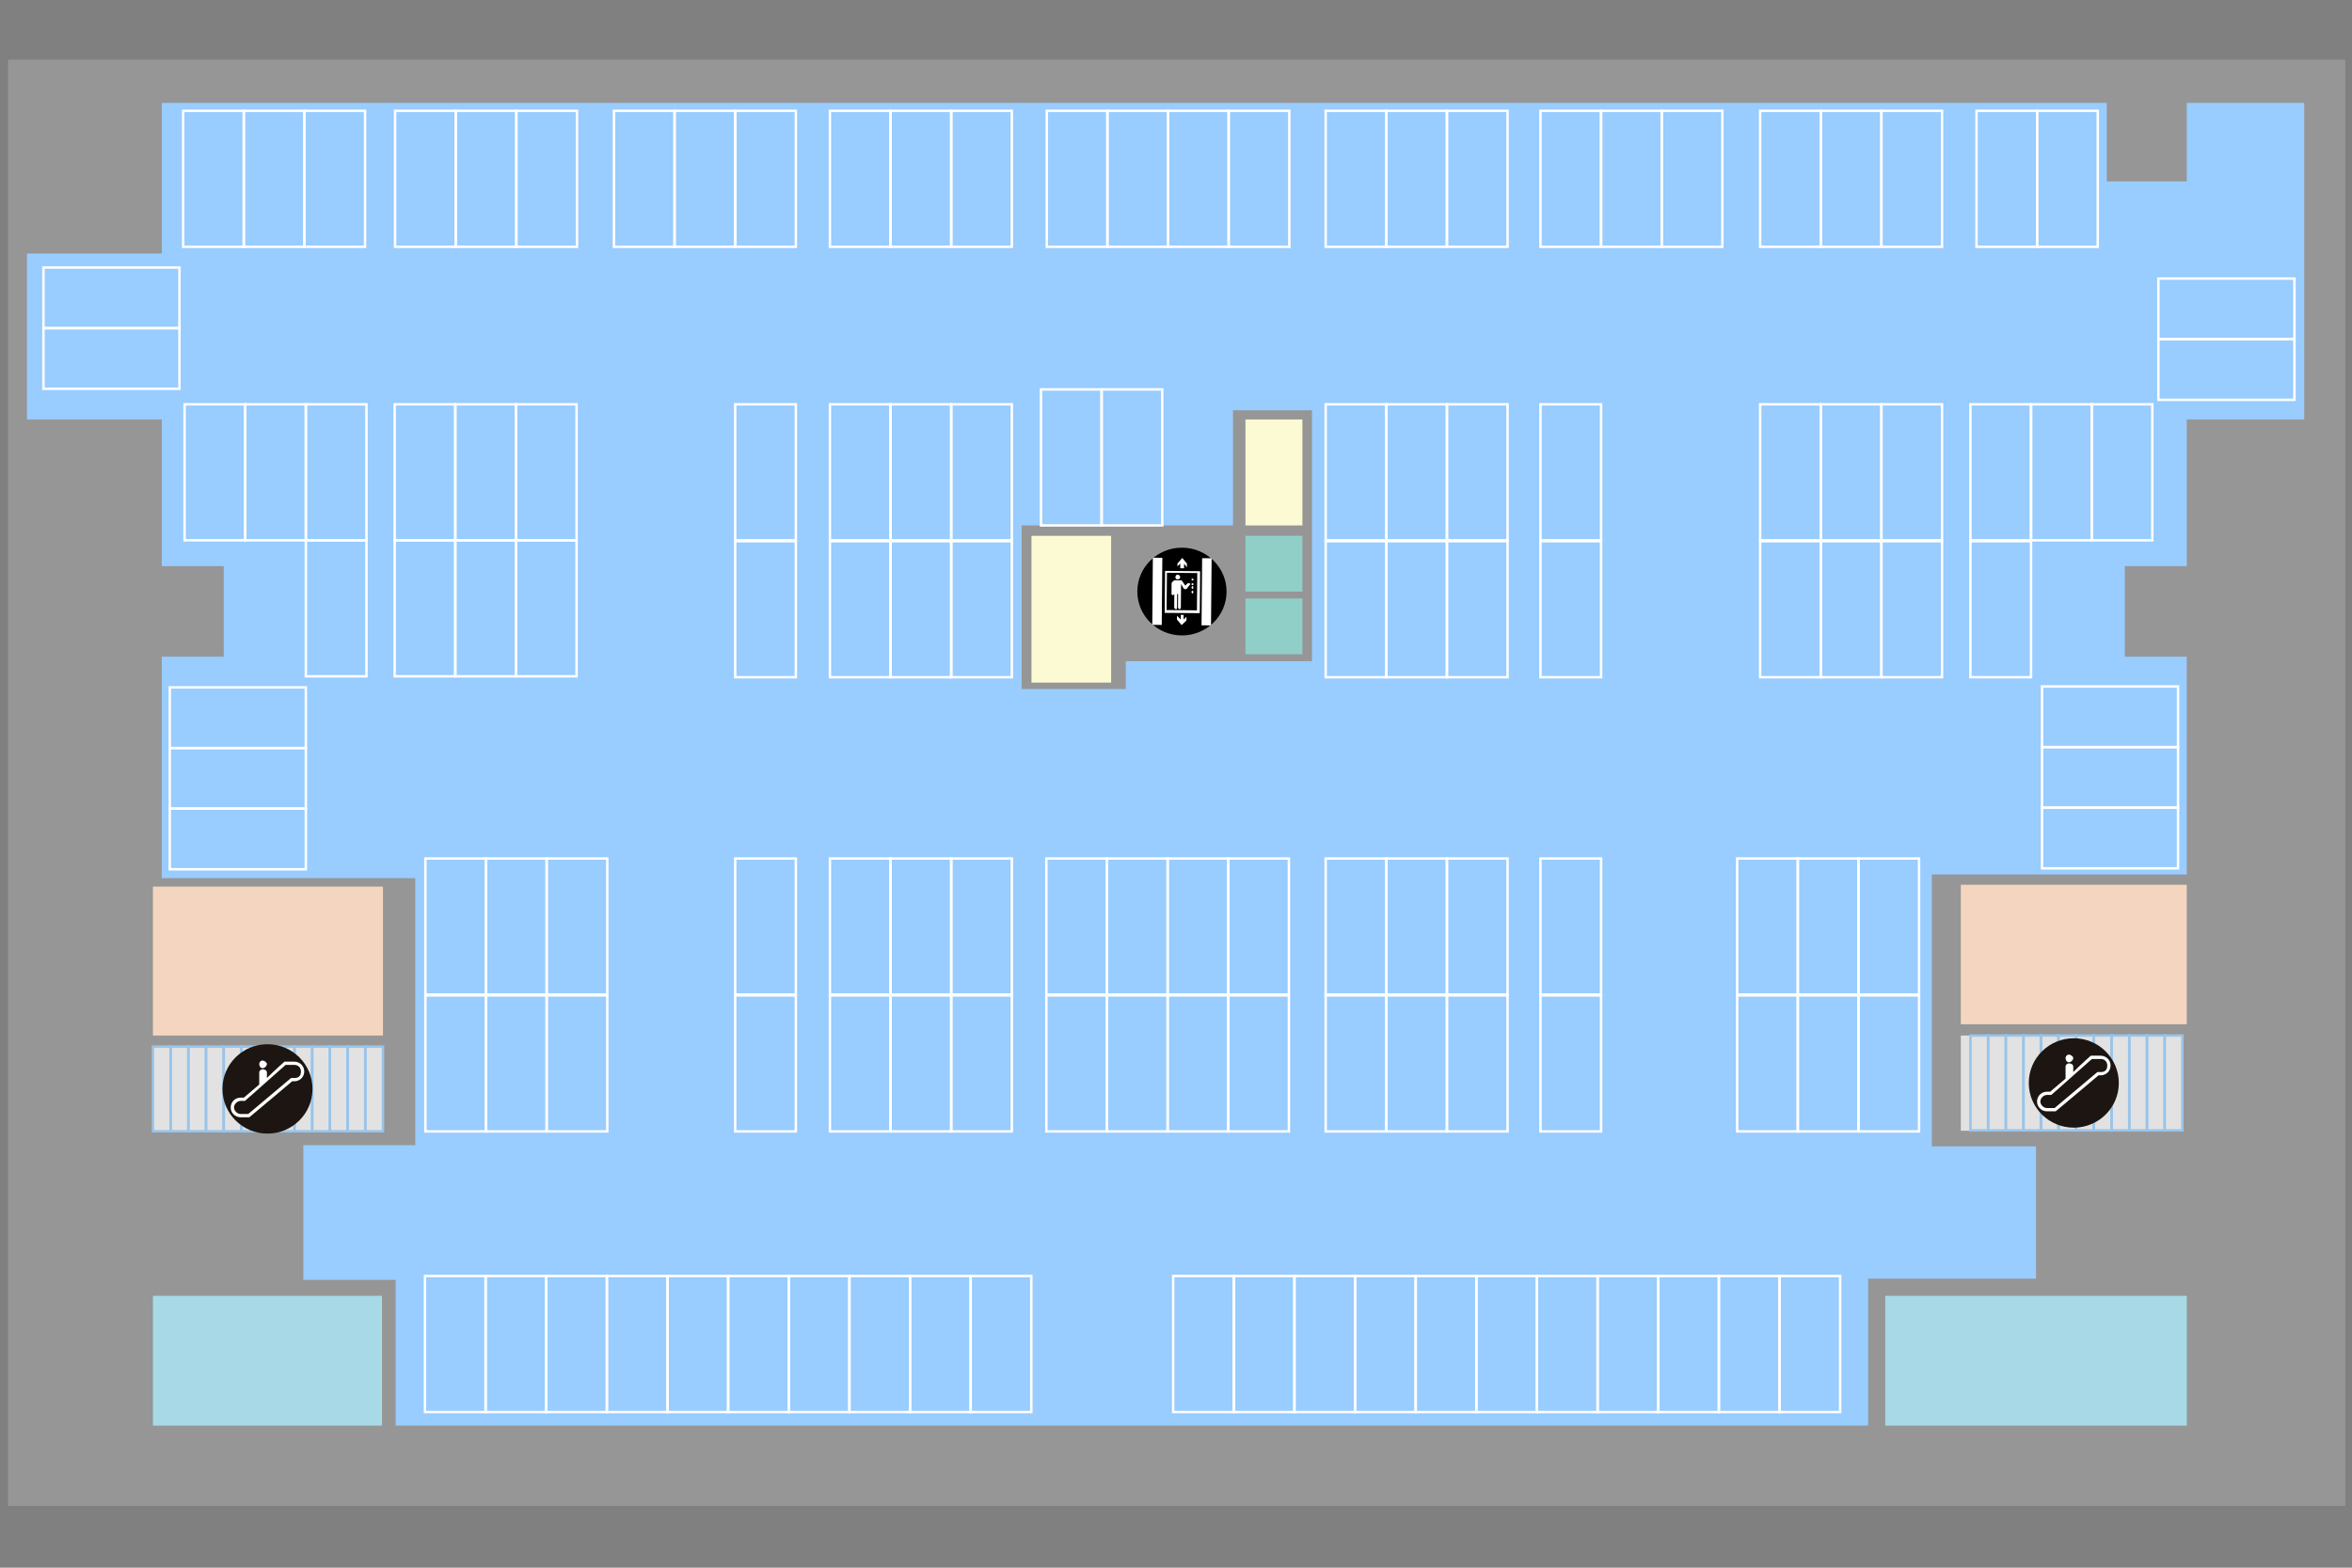 <?xml version="1.0" encoding="utf-8"?>
<!-- Generator: Adobe Illustrator 17.0.0, SVG Export Plug-In . SVG Version: 6.00 Build 0)  -->
<!DOCTYPE svg PUBLIC "-//W3C//DTD SVG 1.1//EN" "http://www.w3.org/Graphics/SVG/1.1/DTD/svg11.dtd">
<svg version="1.1" id="图层_1" xmlns="http://www.w3.org/2000/svg" xmlns:xlink="http://www.w3.org/1999/xlink" x="0px" y="0px"
	 width="1920px" height="1280px" viewBox="0 0 1920 1280" enable-background="new 0 0 1920 1280" xml:space="preserve">
<rect x="0" y="0" width="1920" height="1280" fill="#808080" stroke="none"/>
<rect x="6.581" y="48.708" opacity="0.7" fill="#A0A0A0" enable-background="new    " width="1907.912" height="1180.922"/>
<rect x="124.845" y="723.901" fill="#F4D5BF" width="187.779" height="121.599"/>
<rect x="124.845" y="854.5" fill="#E2E2E2" width="187.002" height="69.168"/>
<rect x="1016.694" y="437.5" fill="#90CFC8" width="46.5" height="45.5"/>
<rect x="1016.694" y="342.5" fill="#FCFAD3" width="46.5" height="86.5"/>
<rect x="1016.694" y="488.667" fill="#90CFC8" width="46.5" height="45.5"/>
<rect x="842.027" y="437.5" fill="#FCFAD3" width="65.015" height="119.833"/>
<rect x="124.845" y="854.5" fill="none" stroke="#99C4E9" stroke-width="2" stroke-miterlimit="10" width="14.445" height="69.168"/>
<rect x="139.29" y="854.5" fill="none" stroke="#99C4E9" stroke-width="2" stroke-miterlimit="10" width="14.445" height="69.168"/>
<rect x="153.735" y="854.5" fill="none" stroke="#99C4E9" stroke-width="2" stroke-miterlimit="10" width="14.445" height="69.168"/>
<rect x="168.179" y="854.5" fill="none" stroke="#99C4E9" stroke-width="2" stroke-miterlimit="10" width="14.445" height="69.168"/>
<rect x="182.624" y="854.5" fill="none" stroke="#99C4E9" stroke-width="2" stroke-miterlimit="10" width="14.445" height="69.168"/>
<rect x="197.068" y="854.5" fill="none" stroke="#99C4E9" stroke-width="2" stroke-miterlimit="10" width="14.445" height="69.168"/>
<rect x="211.513" y="854.5" fill="none" stroke="#99C4E9" stroke-width="2" stroke-miterlimit="10" width="14.445" height="69.168"/>
<rect x="225.957" y="854.5" fill="none" stroke="#99C4E9" stroke-width="2" stroke-miterlimit="10" width="14.445" height="69.168"/>
<rect x="240.402" y="854.5" fill="none" stroke="#99C4E9" stroke-width="2" stroke-miterlimit="10" width="14.445" height="69.168"/>
<rect x="254.847" y="854.5" fill="none" stroke="#99C4E9" stroke-width="2" stroke-miterlimit="10" width="14.445" height="69.168"/>
<rect x="269.291" y="854.5" fill="none" stroke="#99C4E9" stroke-width="2" stroke-miterlimit="10" width="14.445" height="69.168"/>
<rect x="283.736" y="854.5" fill="none" stroke="#99C4E9" stroke-width="2" stroke-miterlimit="10" width="14.445" height="69.168"/>
<rect x="298.18" y="854.5" fill="none" stroke="#99C4E9" stroke-width="2" stroke-miterlimit="10" width="14.445" height="69.168"/>
<rect x="1600.673" y="722.415" fill="#F4D5BF" width="184.452" height="113.907"/>
<rect x="1600.673" y="845.5" fill="#E2E2E2" width="181.125" height="77.738"/>
<rect x="1665.963" y="845.5" fill="none" stroke="#99C4E9" stroke-width="2" stroke-miterlimit="10" width="14.445" height="77.453"/>
<rect x="1680.407" y="845.5" fill="none" stroke="#99C4E9" stroke-width="2" stroke-miterlimit="10" width="14.445" height="77.453"/>
<rect x="1694.852" y="845.5" fill="none" stroke="#99C4E9" stroke-width="2" stroke-miterlimit="10" width="14.445" height="77.453"/>
<rect x="1709.297" y="845.5" fill="none" stroke="#99C4E9" stroke-width="2" stroke-miterlimit="10" width="14.445" height="77.453"/>
<rect x="1723.741" y="845.5" fill="none" stroke="#99C4E9" stroke-width="2" stroke-miterlimit="10" width="14.445" height="77.453"/>
<rect x="1738.186" y="845.5" fill="none" stroke="#99C4E9" stroke-width="2" stroke-miterlimit="10" width="14.445" height="77.453"/>
<rect x="1752.63" y="845.5" fill="none" stroke="#99C4E9" stroke-width="2" stroke-miterlimit="10" width="14.445" height="77.453"/>
<rect x="1767.075" y="845.5" fill="none" stroke="#99C4E9" stroke-width="2" stroke-miterlimit="10" width="14.445" height="77.453"/>
<rect x="1608.508" y="845.5" fill="none" stroke="#99C4E9" stroke-width="2" stroke-miterlimit="10" width="14.445" height="77.453"/>
<rect x="1622.953" y="845.5" fill="none" stroke="#99C4E9" stroke-width="2" stroke-miterlimit="10" width="14.445" height="77.453"/>
<rect x="1637.397" y="845.5" fill="none" stroke="#99C4E9" stroke-width="2" stroke-miterlimit="10" width="14.445" height="77.453"/>
<rect x="1651.842" y="845.5" fill="none" stroke="#99C4E9" stroke-width="2" stroke-miterlimit="10" width="14.445" height="77.453"/>
<rect x="1539" y="1058" fill="#A7DAE6" width="246.125" height="106"/>
<rect x="124.845" y="1058" fill="#A7DAE6" width="187.002" height="106"/>
<path fill="#99CCFF" d="M1785.125,84v64.112h-65.279V84H132.068v123H22v135.5h110.068v119.75h50.556v73.917h-50.556V717H339v218
	h-91.376v110H323v119h16h1186v-120h52h85.062V936H1577V714h208.125V536.167h-50.551V462.25h50.551V342.5H1881V84H1785.125z
	 M1071,539.833H919v22.75h-85V429h85h87.534v-94H1071v205"/>
<rect x="35.468" y="218.441" fill="none" stroke="#FFFFFF" stroke-width="2" stroke-miterlimit="10" width="111.045" height="49.497"/>
<rect x="35.468" y="267.938" fill="none" stroke="#FFFFFF" stroke-width="2" stroke-miterlimit="10" width="111.045" height="49.497"/>
<rect x="1761.955" y="227.44" fill="none" stroke="#FFFFFF" stroke-width="2" stroke-miterlimit="10" width="111.045" height="49.497"/>
<rect x="1761.955" y="276.938" fill="none" stroke="#FFFFFF" stroke-width="2" stroke-miterlimit="10" width="111.045" height="49.497"/>
<rect x="1666.955" y="610" fill="none" stroke="#FFFFFF" stroke-width="2" stroke-miterlimit="10" width="111.045" height="49.497"/>
<rect x="1666.955" y="560.503" fill="none" stroke="#FFFFFF" stroke-width="2" stroke-miterlimit="10" width="111.045" height="49.497"/>
<rect x="1666.955" y="659.497" fill="none" stroke="#FFFFFF" stroke-width="2" stroke-miterlimit="10" width="111.045" height="49.497"/>
<rect x="138.622" y="610.753" fill="none" stroke="#FFFFFF" stroke-width="2" stroke-miterlimit="10" width="111.045" height="49.497"/>
<rect x="138.622" y="561.256" fill="none" stroke="#FFFFFF" stroke-width="2" stroke-miterlimit="10" width="111.045" height="49.497"/>
<rect x="138.622" y="660.251" fill="none" stroke="#FFFFFF" stroke-width="2" stroke-miterlimit="10" width="111.045" height="49.497"/>
<rect x="249.667" y="441.149" fill="none" stroke="#FFFFFF" stroke-width="2" stroke-miterlimit="10" width="49.497" height="111.045"/>
<rect x="322.169" y="441.149" fill="none" stroke="#FFFFFF" stroke-width="2" stroke-miterlimit="10" width="49.497" height="111.045"/>
<rect x="371.667" y="441.149" fill="none" stroke="#FFFFFF" stroke-width="2" stroke-miterlimit="10" width="49.497" height="111.045"/>
<rect x="421.164" y="441.149" fill="none" stroke="#FFFFFF" stroke-width="2" stroke-miterlimit="10" width="49.497" height="111.045"/>
<rect x="322.169" y="330.104" fill="none" stroke="#FFFFFF" stroke-width="2" stroke-miterlimit="10" width="49.497" height="111.045"/>
<rect x="371.667" y="330.104" fill="none" stroke="#FFFFFF" stroke-width="2" stroke-miterlimit="10" width="49.497" height="111.045"/>
<rect x="421.164" y="330.104" fill="none" stroke="#FFFFFF" stroke-width="2" stroke-miterlimit="10" width="49.497" height="111.045"/>
<rect x="150.672" y="330.104" fill="none" stroke="#FFFFFF" stroke-width="2" stroke-miterlimit="10" width="49.497" height="111.045"/>
<rect x="200.169" y="330.104" fill="none" stroke="#FFFFFF" stroke-width="2" stroke-miterlimit="10" width="49.497" height="111.045"/>
<rect x="249.667" y="330.104" fill="none" stroke="#FFFFFF" stroke-width="2" stroke-miterlimit="10" width="49.497" height="111.045"/>
<rect x="149.513" y="90.482" fill="none" stroke="#FFFFFF" stroke-width="2" stroke-miterlimit="10" width="49.497" height="111.045"/>
<rect x="199.01" y="90.482" fill="none" stroke="#FFFFFF" stroke-width="2" stroke-miterlimit="10" width="49.497" height="111.045"/>
<rect x="248.507" y="90.482" fill="none" stroke="#FFFFFF" stroke-width="2" stroke-miterlimit="10" width="49.497" height="111.045"/>
<rect x="322.508" y="90.482" fill="none" stroke="#FFFFFF" stroke-width="2" stroke-miterlimit="10" width="49.497" height="111.045"/>
<rect x="372.005" y="90.482" fill="none" stroke="#FFFFFF" stroke-width="2" stroke-miterlimit="10" width="49.497" height="111.045"/>
<rect x="421.503" y="90.482" fill="none" stroke="#FFFFFF" stroke-width="2" stroke-miterlimit="10" width="49.497" height="111.045"/>
<rect x="501.175" y="90.482" fill="none" stroke="#FFFFFF" stroke-width="2" stroke-miterlimit="10" width="49.497" height="111.045"/>
<rect x="550.672" y="90.482" fill="none" stroke="#FFFFFF" stroke-width="2" stroke-miterlimit="10" width="49.497" height="111.045"/>
<rect x="600.169" y="90.482" fill="none" stroke="#FFFFFF" stroke-width="2" stroke-miterlimit="10" width="49.497" height="111.045"/>
<rect x="677.508" y="90.482" fill="none" stroke="#FFFFFF" stroke-width="2" stroke-miterlimit="10" width="49.497" height="111.045"/>
<rect x="727.005" y="90.482" fill="none" stroke="#FFFFFF" stroke-width="2" stroke-miterlimit="10" width="49.497" height="111.045"/>
<rect x="776.503" y="90.482" fill="none" stroke="#FFFFFF" stroke-width="2" stroke-miterlimit="10" width="49.497" height="111.045"/>
<rect x="854.508" y="90.482" fill="none" stroke="#FFFFFF" stroke-width="2" stroke-miterlimit="10" width="49.497" height="111.045"/>
<rect x="904.005" y="90.482" fill="none" stroke="#FFFFFF" stroke-width="2" stroke-miterlimit="10" width="49.497" height="111.045"/>
<rect x="953.503" y="90.482" fill="none" stroke="#FFFFFF" stroke-width="2" stroke-miterlimit="10" width="49.497" height="111.045"/>
<rect x="1003" y="90.482" fill="none" stroke="#FFFFFF" stroke-width="2" stroke-miterlimit="10" width="49.497" height="111.045"/>
<rect x="1082.175" y="90.482" fill="none" stroke="#FFFFFF" stroke-width="2" stroke-miterlimit="10" width="49.497" height="111.045"/>
<rect x="1131.672" y="90.482" fill="none" stroke="#FFFFFF" stroke-width="2" stroke-miterlimit="10" width="49.497" height="111.045"/>
<rect x="1181.169" y="90.482" fill="none" stroke="#FFFFFF" stroke-width="2" stroke-miterlimit="10" width="49.497" height="111.045"/>
<rect x="1257.508" y="90.482" fill="none" stroke="#FFFFFF" stroke-width="2" stroke-miterlimit="10" width="49.497" height="111.045"/>
<rect x="1307.005" y="90.482" fill="none" stroke="#FFFFFF" stroke-width="2" stroke-miterlimit="10" width="49.497" height="111.045"/>
<rect x="1356.503" y="90.482" fill="none" stroke="#FFFFFF" stroke-width="2" stroke-miterlimit="10" width="49.497" height="111.045"/>
<rect x="1436.841" y="90.482" fill="none" stroke="#FFFFFF" stroke-width="2" stroke-miterlimit="10" width="49.497" height="111.045"/>
<rect x="1486.339" y="90.482" fill="none" stroke="#FFFFFF" stroke-width="2" stroke-miterlimit="10" width="49.497" height="111.045"/>
<rect x="1535.836" y="90.482" fill="none" stroke="#FFFFFF" stroke-width="2" stroke-miterlimit="10" width="49.497" height="111.045"/>
<rect x="1613.463" y="90.482" fill="none" stroke="#FFFFFF" stroke-width="2" stroke-miterlimit="10" width="49.497" height="111.045"/>
<rect x="1662.961" y="90.482" fill="none" stroke="#FFFFFF" stroke-width="2" stroke-miterlimit="10" width="49.497" height="111.045"/>
<rect x="677.508" y="330.104" fill="none" stroke="#FFFFFF" stroke-width="2" stroke-miterlimit="10" width="49.497" height="111.045"/>
<rect x="727.005" y="330.104" fill="none" stroke="#FFFFFF" stroke-width="2" stroke-miterlimit="10" width="49.497" height="111.045"/>
<rect x="776.503" y="330.104" fill="none" stroke="#FFFFFF" stroke-width="2" stroke-miterlimit="10" width="49.497" height="111.045"/>
<rect x="677.508" y="441.894" fill="none" stroke="#FFFFFF" stroke-width="2" stroke-miterlimit="10" width="49.497" height="111.045"/>
<rect x="727.005" y="441.894" fill="none" stroke="#FFFFFF" stroke-width="2" stroke-miterlimit="10" width="49.497" height="111.045"/>
<rect x="776.503" y="441.894" fill="none" stroke="#FFFFFF" stroke-width="2" stroke-miterlimit="10" width="49.497" height="111.045"/>
<rect x="1082.175" y="330.104" fill="none" stroke="#FFFFFF" stroke-width="2" stroke-miterlimit="10" width="49.497" height="111.045"/>
<rect x="1131.672" y="330.104" fill="none" stroke="#FFFFFF" stroke-width="2" stroke-miterlimit="10" width="49.497" height="111.045"/>
<rect x="1181.169" y="330.104" fill="none" stroke="#FFFFFF" stroke-width="2" stroke-miterlimit="10" width="49.497" height="111.045"/>
<rect x="1082.175" y="441.894" fill="none" stroke="#FFFFFF" stroke-width="2" stroke-miterlimit="10" width="49.497" height="111.045"/>
<rect x="1131.672" y="441.894" fill="none" stroke="#FFFFFF" stroke-width="2" stroke-miterlimit="10" width="49.497" height="111.045"/>
<rect x="1181.169" y="441.894" fill="none" stroke="#FFFFFF" stroke-width="2" stroke-miterlimit="10" width="49.497" height="111.045"/>
<rect x="1436.841" y="330.104" fill="none" stroke="#FFFFFF" stroke-width="2" stroke-miterlimit="10" width="49.497" height="111.045"/>
<rect x="1486.339" y="330.104" fill="none" stroke="#FFFFFF" stroke-width="2" stroke-miterlimit="10" width="49.497" height="111.045"/>
<rect x="1535.836" y="330.104" fill="none" stroke="#FFFFFF" stroke-width="2" stroke-miterlimit="10" width="49.497" height="111.045"/>
<rect x="1436.841" y="441.894" fill="none" stroke="#FFFFFF" stroke-width="2" stroke-miterlimit="10" width="49.497" height="111.045"/>
<rect x="1486.339" y="441.894" fill="none" stroke="#FFFFFF" stroke-width="2" stroke-miterlimit="10" width="49.497" height="111.045"/>
<rect x="1535.836" y="441.894" fill="none" stroke="#FFFFFF" stroke-width="2" stroke-miterlimit="10" width="49.497" height="111.045"/>
<rect x="1608.508" y="330.104" fill="none" stroke="#FFFFFF" stroke-width="2" stroke-miterlimit="10" width="49.497" height="111.045"/>
<rect x="1658.005" y="330.104" fill="none" stroke="#FFFFFF" stroke-width="2" stroke-miterlimit="10" width="49.497" height="111.045"/>
<rect x="1707.503" y="330.104" fill="none" stroke="#FFFFFF" stroke-width="2" stroke-miterlimit="10" width="49.497" height="111.045"/>
<rect x="1608.508" y="441.894" fill="none" stroke="#FFFFFF" stroke-width="2" stroke-miterlimit="10" width="49.497" height="111.045"/>
<rect x="1257.508" y="330.104" fill="none" stroke="#FFFFFF" stroke-width="2" stroke-miterlimit="10" width="49.497" height="111.045"/>
<rect x="1257.508" y="441.894" fill="none" stroke="#FFFFFF" stroke-width="2" stroke-miterlimit="10" width="49.497" height="111.045"/>
<rect x="600.169" y="330.104" fill="none" stroke="#FFFFFF" stroke-width="2" stroke-miterlimit="10" width="49.497" height="111.045"/>
<rect x="600.169" y="441.894" fill="none" stroke="#FFFFFF" stroke-width="2" stroke-miterlimit="10" width="49.497" height="111.045"/>
<rect x="677.508" y="700.955" fill="none" stroke="#FFFFFF" stroke-width="2" stroke-miterlimit="10" width="49.497" height="111.045"/>
<rect x="727.005" y="700.955" fill="none" stroke="#FFFFFF" stroke-width="2" stroke-miterlimit="10" width="49.497" height="111.045"/>
<rect x="727.005" y="812.745" fill="none" stroke="#FFFFFF" stroke-width="2" stroke-miterlimit="10" width="49.497" height="111.045"/>
<rect x="776.503" y="700.955" fill="none" stroke="#FFFFFF" stroke-width="2" stroke-miterlimit="10" width="49.497" height="111.045"/>
<rect x="677.508" y="812.745" fill="none" stroke="#FFFFFF" stroke-width="2" stroke-miterlimit="10" width="49.497" height="111.045"/>
<rect x="776.503" y="812.745" fill="none" stroke="#FFFFFF" stroke-width="2" stroke-miterlimit="10" width="49.497" height="111.045"/>
<rect x="347.257" y="700.955" fill="none" stroke="#FFFFFF" stroke-width="2" stroke-miterlimit="10" width="49.497" height="111.045"/>
<rect x="396.754" y="700.955" fill="none" stroke="#FFFFFF" stroke-width="2" stroke-miterlimit="10" width="49.497" height="111.045"/>
<rect x="396.754" y="812.745" fill="none" stroke="#FFFFFF" stroke-width="2" stroke-miterlimit="10" width="49.497" height="111.045"/>
<rect x="446.251" y="700.955" fill="none" stroke="#FFFFFF" stroke-width="2" stroke-miterlimit="10" width="49.497" height="111.045"/>
<rect x="347.257" y="812.745" fill="none" stroke="#FFFFFF" stroke-width="2" stroke-miterlimit="10" width="49.497" height="111.045"/>
<rect x="446.251" y="812.745" fill="none" stroke="#FFFFFF" stroke-width="2" stroke-miterlimit="10" width="49.497" height="111.045"/>
<rect x="1418.093" y="700.955" fill="none" stroke="#FFFFFF" stroke-width="2" stroke-miterlimit="10" width="49.497" height="111.045"/>
<rect x="1467.59" y="700.955" fill="none" stroke="#FFFFFF" stroke-width="2" stroke-miterlimit="10" width="49.497" height="111.045"/>
<rect x="1467.59" y="812.745" fill="none" stroke="#FFFFFF" stroke-width="2" stroke-miterlimit="10" width="49.497" height="111.045"/>
<rect x="1517.087" y="700.955" fill="none" stroke="#FFFFFF" stroke-width="2" stroke-miterlimit="10" width="49.497" height="111.045"/>
<rect x="1418.093" y="812.745" fill="none" stroke="#FFFFFF" stroke-width="2" stroke-miterlimit="10" width="49.497" height="111.045"/>
<rect x="1517.087" y="812.745" fill="none" stroke="#FFFFFF" stroke-width="2" stroke-miterlimit="10" width="49.497" height="111.045"/>
<rect x="1082.175" y="700.955" fill="none" stroke="#FFFFFF" stroke-width="2" stroke-miterlimit="10" width="49.497" height="111.045"/>
<rect x="1131.672" y="700.955" fill="none" stroke="#FFFFFF" stroke-width="2" stroke-miterlimit="10" width="49.497" height="111.045"/>
<rect x="1181.169" y="700.955" fill="none" stroke="#FFFFFF" stroke-width="2" stroke-miterlimit="10" width="49.497" height="111.045"/>
<rect x="1082.175" y="812.745" fill="none" stroke="#FFFFFF" stroke-width="2" stroke-miterlimit="10" width="49.497" height="111.045"/>
<rect x="1131.672" y="812.745" fill="none" stroke="#FFFFFF" stroke-width="2" stroke-miterlimit="10" width="49.497" height="111.045"/>
<rect x="1181.169" y="812.745" fill="none" stroke="#FFFFFF" stroke-width="2" stroke-miterlimit="10" width="49.497" height="111.045"/>
<rect x="854.175" y="700.955" fill="none" stroke="#FFFFFF" stroke-width="2" stroke-miterlimit="10" width="49.497" height="111.045"/>
<rect x="903.672" y="700.955" fill="none" stroke="#FFFFFF" stroke-width="2" stroke-miterlimit="10" width="49.497" height="111.045"/>
<rect x="953.169" y="700.955" fill="none" stroke="#FFFFFF" stroke-width="2" stroke-miterlimit="10" width="49.497" height="111.045"/>
<rect x="854.175" y="812.745" fill="none" stroke="#FFFFFF" stroke-width="2" stroke-miterlimit="10" width="49.497" height="111.045"/>
<rect x="903.672" y="812.745" fill="none" stroke="#FFFFFF" stroke-width="2" stroke-miterlimit="10" width="49.497" height="111.045"/>
<rect x="953.169" y="812.745" fill="none" stroke="#FFFFFF" stroke-width="2" stroke-miterlimit="10" width="49.497" height="111.045"/>
<rect x="1002.667" y="700.955" fill="none" stroke="#FFFFFF" stroke-width="2" stroke-miterlimit="10" width="49.497" height="111.045"/>
<rect x="1002.667" y="812.745" fill="none" stroke="#FFFFFF" stroke-width="2" stroke-miterlimit="10" width="49.497" height="111.045"/>
<rect x="1257.508" y="700.955" fill="none" stroke="#FFFFFF" stroke-width="2" stroke-miterlimit="10" width="49.497" height="111.045"/>
<rect x="1257.508" y="812.745" fill="none" stroke="#FFFFFF" stroke-width="2" stroke-miterlimit="10" width="49.497" height="111.045"/>
<rect x="600.169" y="700.955" fill="none" stroke="#FFFFFF" stroke-width="2" stroke-miterlimit="10" width="49.497" height="111.045"/>
<rect x="600.169" y="812.745" fill="none" stroke="#FFFFFF" stroke-width="2" stroke-miterlimit="10" width="49.497" height="111.045"/>
<rect x="849.786" y="317.955" fill="none" stroke="#FFFFFF" stroke-width="2" stroke-miterlimit="10" width="49.497" height="111.045"/>
<rect x="899.283" y="317.955" fill="none" stroke="#FFFFFF" stroke-width="2" stroke-miterlimit="10" width="49.497" height="111.045"/>
<rect x="396.415" y="1041.849" fill="none" stroke="#FFFFFF" stroke-width="2" stroke-miterlimit="10" width="49.497" height="111.045"/>
<rect x="346.918" y="1041.849" fill="none" stroke="#FFFFFF" stroke-width="2" stroke-miterlimit="10" width="49.497" height="111.045"/>
<rect x="445.913" y="1041.849" fill="none" stroke="#FFFFFF" stroke-width="2" stroke-miterlimit="10" width="49.497" height="111.045"/>
<rect x="544.907" y="1041.849" fill="none" stroke="#FFFFFF" stroke-width="2" stroke-miterlimit="10" width="49.497" height="111.045"/>
<rect x="495.41" y="1041.849" fill="none" stroke="#FFFFFF" stroke-width="2" stroke-miterlimit="10" width="49.497" height="111.045"/>
<rect x="594.405" y="1041.849" fill="none" stroke="#FFFFFF" stroke-width="2" stroke-miterlimit="10" width="49.497" height="111.045"/>
<rect x="693.399" y="1041.849" fill="none" stroke="#FFFFFF" stroke-width="2" stroke-miterlimit="10" width="49.497" height="111.045"/>
<rect x="643.902" y="1041.849" fill="none" stroke="#FFFFFF" stroke-width="2" stroke-miterlimit="10" width="49.497" height="111.045"/>
<rect x="742.897" y="1041.849" fill="none" stroke="#FFFFFF" stroke-width="2" stroke-miterlimit="10" width="49.497" height="111.045"/>
<rect x="792.394" y="1041.849" fill="none" stroke="#FFFFFF" stroke-width="2" stroke-miterlimit="10" width="49.497" height="111.045"/>
<rect x="1403.169" y="1041.849" fill="none" stroke="#FFFFFF" stroke-width="2" stroke-miterlimit="10" width="49.497" height="111.045"/>
<rect x="1353.672" y="1041.849" fill="none" stroke="#FFFFFF" stroke-width="2" stroke-miterlimit="10" width="49.497" height="111.045"/>
<rect x="1452.667" y="1041.849" fill="none" stroke="#FFFFFF" stroke-width="2" stroke-miterlimit="10" width="49.497" height="111.045"/>
<rect x="1254.677" y="1041.849" fill="none" stroke="#FFFFFF" stroke-width="2" stroke-miterlimit="10" width="49.497" height="111.045"/>
<rect x="1205.18" y="1041.849" fill="none" stroke="#FFFFFF" stroke-width="2" stroke-miterlimit="10" width="49.497" height="111.045"/>
<rect x="1304.175" y="1041.849" fill="none" stroke="#FFFFFF" stroke-width="2" stroke-miterlimit="10" width="49.497" height="111.045"/>
<rect x="1106.185" y="1041.849" fill="none" stroke="#FFFFFF" stroke-width="2" stroke-miterlimit="10" width="49.497" height="111.045"/>
<rect x="1056.688" y="1041.849" fill="none" stroke="#FFFFFF" stroke-width="2" stroke-miterlimit="10" width="49.497" height="111.045"/>
<rect x="1155.683" y="1041.849" fill="none" stroke="#FFFFFF" stroke-width="2" stroke-miterlimit="10" width="49.497" height="111.045"/>
<rect x="957.694" y="1041.849" fill="none" stroke="#FFFFFF" stroke-width="2" stroke-miterlimit="10" width="49.497" height="111.045"/>
<rect x="1007.191" y="1041.849" fill="none" stroke="#FFFFFF" stroke-width="2" stroke-miterlimit="10" width="49.497" height="111.045"/>
<g>
	<path d="M1001.276,483.35c-0.182,19.772-16.633,35.659-36.75,35.468c-20.116-0.191-36.279-16.383-36.104-36.168
		c0.182-19.777,16.633-35.659,36.749-35.468C985.287,447.368,1001.458,463.565,1001.276,483.35z"/>
	<path fill="#FFFFFF" d="M968.51,506.639l-3.907,3.767l-3.835-4.611l0.038-3.042l3.067,3.071l0.034-3.797l2.321,0.021l-0.038,3.801
		l2.346-2.261L968.51,506.639z M961.184,460.12l3.911-4.53l3.826,4.607l-0.025,3.046l-2.291-3.067l-0.03,3.801l-3.101-0.021
		l0.034-3.809l-2.341,2.257L961.184,460.12z M958.638,485.225c0,0-0.784,0.751-1.557,0.742l-0.768-0.772l0.085-9.134
		c0,0,0.793-1.514,2.346-2.261l5.421,0.055c0,0,0.768,0.009,1.531,1.54l1.523,2.291c0,0,0.759,0.776,0.776,0.013l1.557-1.506
		c0.772,0.004,1.549,0.013,1.549,0.013c0.764,0.772,0.764,0.772-0.017,1.519l-2.346,3.024c0,0-0.776,0.751-2.32-0.021l-2.282-3.831
		l-0.179,19.035c-0.004,0.763-0.789,1.514-0.789,1.514c-0.772-0.004-1.544-0.776-1.531-1.536l0.097-10.66
		c0,0-0.768-0.764-0.776-0.004l-0.093,10.656c-0.013,0.764-0.013,1.532-0.789,1.515c-0.776-0.009-1.544-0.772-1.536-1.536
		l0.178-19.03c0,0,0,0-0.013,0.755L958.638,485.225z M974.13,483.086c-0.004,0.764-0.013,1.519-0.784,1.515
		c0,0-0.764-0.768-0.755-1.532l0.776-0.755C974.143,482.323,974.13,483.086,974.13,483.086L974.13,483.086z M974.16,480.041
		c0,0-0.004,0.763-0.785,0.751l-0.759-0.768c0.004-0.76,0.785-1.515,0.785-1.515C974.173,478.518,974.165,479.282,974.16,480.041
		L974.16,480.041z M974.19,476.999c-0.013,0.755-0.013,0.755-0.781,0.746c0,0-0.772,0-0.764-0.768
		c0.009-0.759,0.777-0.759,0.777-0.759C974.194,476.231,974.194,476.231,974.19,476.999L974.19,476.999z M974.224,473.19
		c0,0.764,0,0.764-0.785,0.755c0,0-0.768-0.013-0.764-0.772s0.781-0.751,0.781-0.751
		C974.232,472.435,974.232,472.435,974.224,473.19L974.224,473.19z M963.398,471.561c0,0.764-0.784,1.519-2.329,1.506
		c-0.772-0.009-1.544-0.781-1.535-1.54c0.013-1.523,0.797-2.278,1.574-2.27C962.652,469.27,963.424,470.042,963.398,471.561
		L963.398,471.561z M978.156,466.373l-27.086-0.259l-0.306,34.268l28.626,0.258l0.31-34.255L978.156,466.373z M977.367,467.887
		c-0.013,2.287-0.259,28.935-0.276,30.454c-2.325-0.03-22.437-0.212-24.766-0.237c0.017-1.519,0.263-28.168,0.28-30.45
		C954.922,467.683,975.047,467.866,977.367,467.887L977.367,467.887z M988.583,510.627l-7.734-0.072l0.492-54.808l7.738,0.068
		L988.583,510.627z M948.356,510.253l-7.733-0.072l0.488-54.812l7.737,0.063L948.356,510.253z"/>
</g>
<g>
	<path fill="#1C1511" d="M255.099,889.09c0,20.15-16.455,36.486-36.754,36.486c-20.298,0-36.753-16.336-36.753-36.486
		c0-20.158,16.455-36.499,36.753-36.499C238.644,852.591,255.099,868.932,255.099,889.09z"/>
	<path fill="#FFFFFF" d="M232.234,866.832L232.234,866.832c0,0-7.169,6.231-14.338,13.354v-4.454c0-1.778-1.79-2.668-3.585-2.668
		c-0.895,0-2.685,0.891-2.685,2.668v9.791c-6.27,5.341-12.544,10.682-12.544,10.682c-0.895,0-2.69,0-2.69,0
		c-4.475,0-8.064,3.559-8.064,8.018c0,4.446,3.589,8.005,8.064,8.005h7.169c0,0,34.047-28.482,34.946-29.372
		c0.891,0,1.791,0,1.791,0c4.479,0,8.064-3.559,8.064-8.014c0-4.446-3.585-8.009-8.064-8.009L232.234,866.832L232.234,866.832z
		 M240.299,869.5c3.58,0,5.375,2.668,5.375,5.341c0,3.563-1.794,5.345-5.375,5.345h-2.69l-34.942,29.372c-0.895,0-6.274,0-6.274,0
		c-2.689,0-5.375-2.668-5.375-5.336s2.685-5.345,5.375-5.345h3.585c0,0,32.257-28.481,33.152-29.377
		C234.029,869.5,240.299,869.5,240.299,869.5L240.299,869.5z M217.896,868.61c0,1.786-1.79,3.559-3.585,3.559
		c-1.786,0-2.685-1.773-2.685-3.559c0-0.891,0.899-2.668,2.685-2.668C216.106,865.941,217.896,867.719,217.896,868.61
		L217.896,868.61z"/>
</g>
<g>
	<path fill="#1C1511" d="M1729.652,884.233c0,20.15-16.455,36.486-36.754,36.486c-20.298,0-36.753-16.336-36.753-36.486
		c0-20.158,16.455-36.499,36.753-36.499C1713.198,847.734,1729.652,864.075,1729.652,884.233z"/>
	<path fill="#FFFFFF" d="M1706.787,861.975L1706.787,861.975c0,0-7.169,6.231-14.338,13.354v-4.454c0-1.778-1.79-2.668-3.585-2.668
		c-0.895,0-2.685,0.891-2.685,2.668v9.791c-6.27,5.341-12.544,10.682-12.544,10.682c-0.895,0-2.69,0-2.69,0
		c-4.475,0-8.064,3.559-8.064,8.018c0,4.446,3.589,8.005,8.064,8.005h7.169c0,0,34.047-28.482,34.946-29.372
		c0.891,0,1.791,0,1.791,0c4.479,0,8.064-3.559,8.064-8.014c0-4.446-3.585-8.009-8.064-8.009L1706.787,861.975L1706.787,861.975z
		 M1714.853,864.643c3.58,0,5.375,2.668,5.375,5.341c0,3.563-1.794,5.345-5.375,5.345h-2.69l-34.942,29.372
		c-0.895,0-6.274,0-6.274,0c-2.689,0-5.375-2.668-5.375-5.336s2.685-5.345,5.375-5.345h3.585c0,0,32.257-28.481,33.152-29.377
		C1708.583,864.643,1714.853,864.643,1714.853,864.643L1714.853,864.643z M1692.449,863.753c0,1.786-1.79,3.559-3.585,3.559
		c-1.786,0-2.685-1.773-2.685-3.559c0-0.891,0.899-2.668,2.685-2.668C1690.659,861.084,1692.449,862.862,1692.449,863.753
		L1692.449,863.753z"/>
</g>
</svg>
